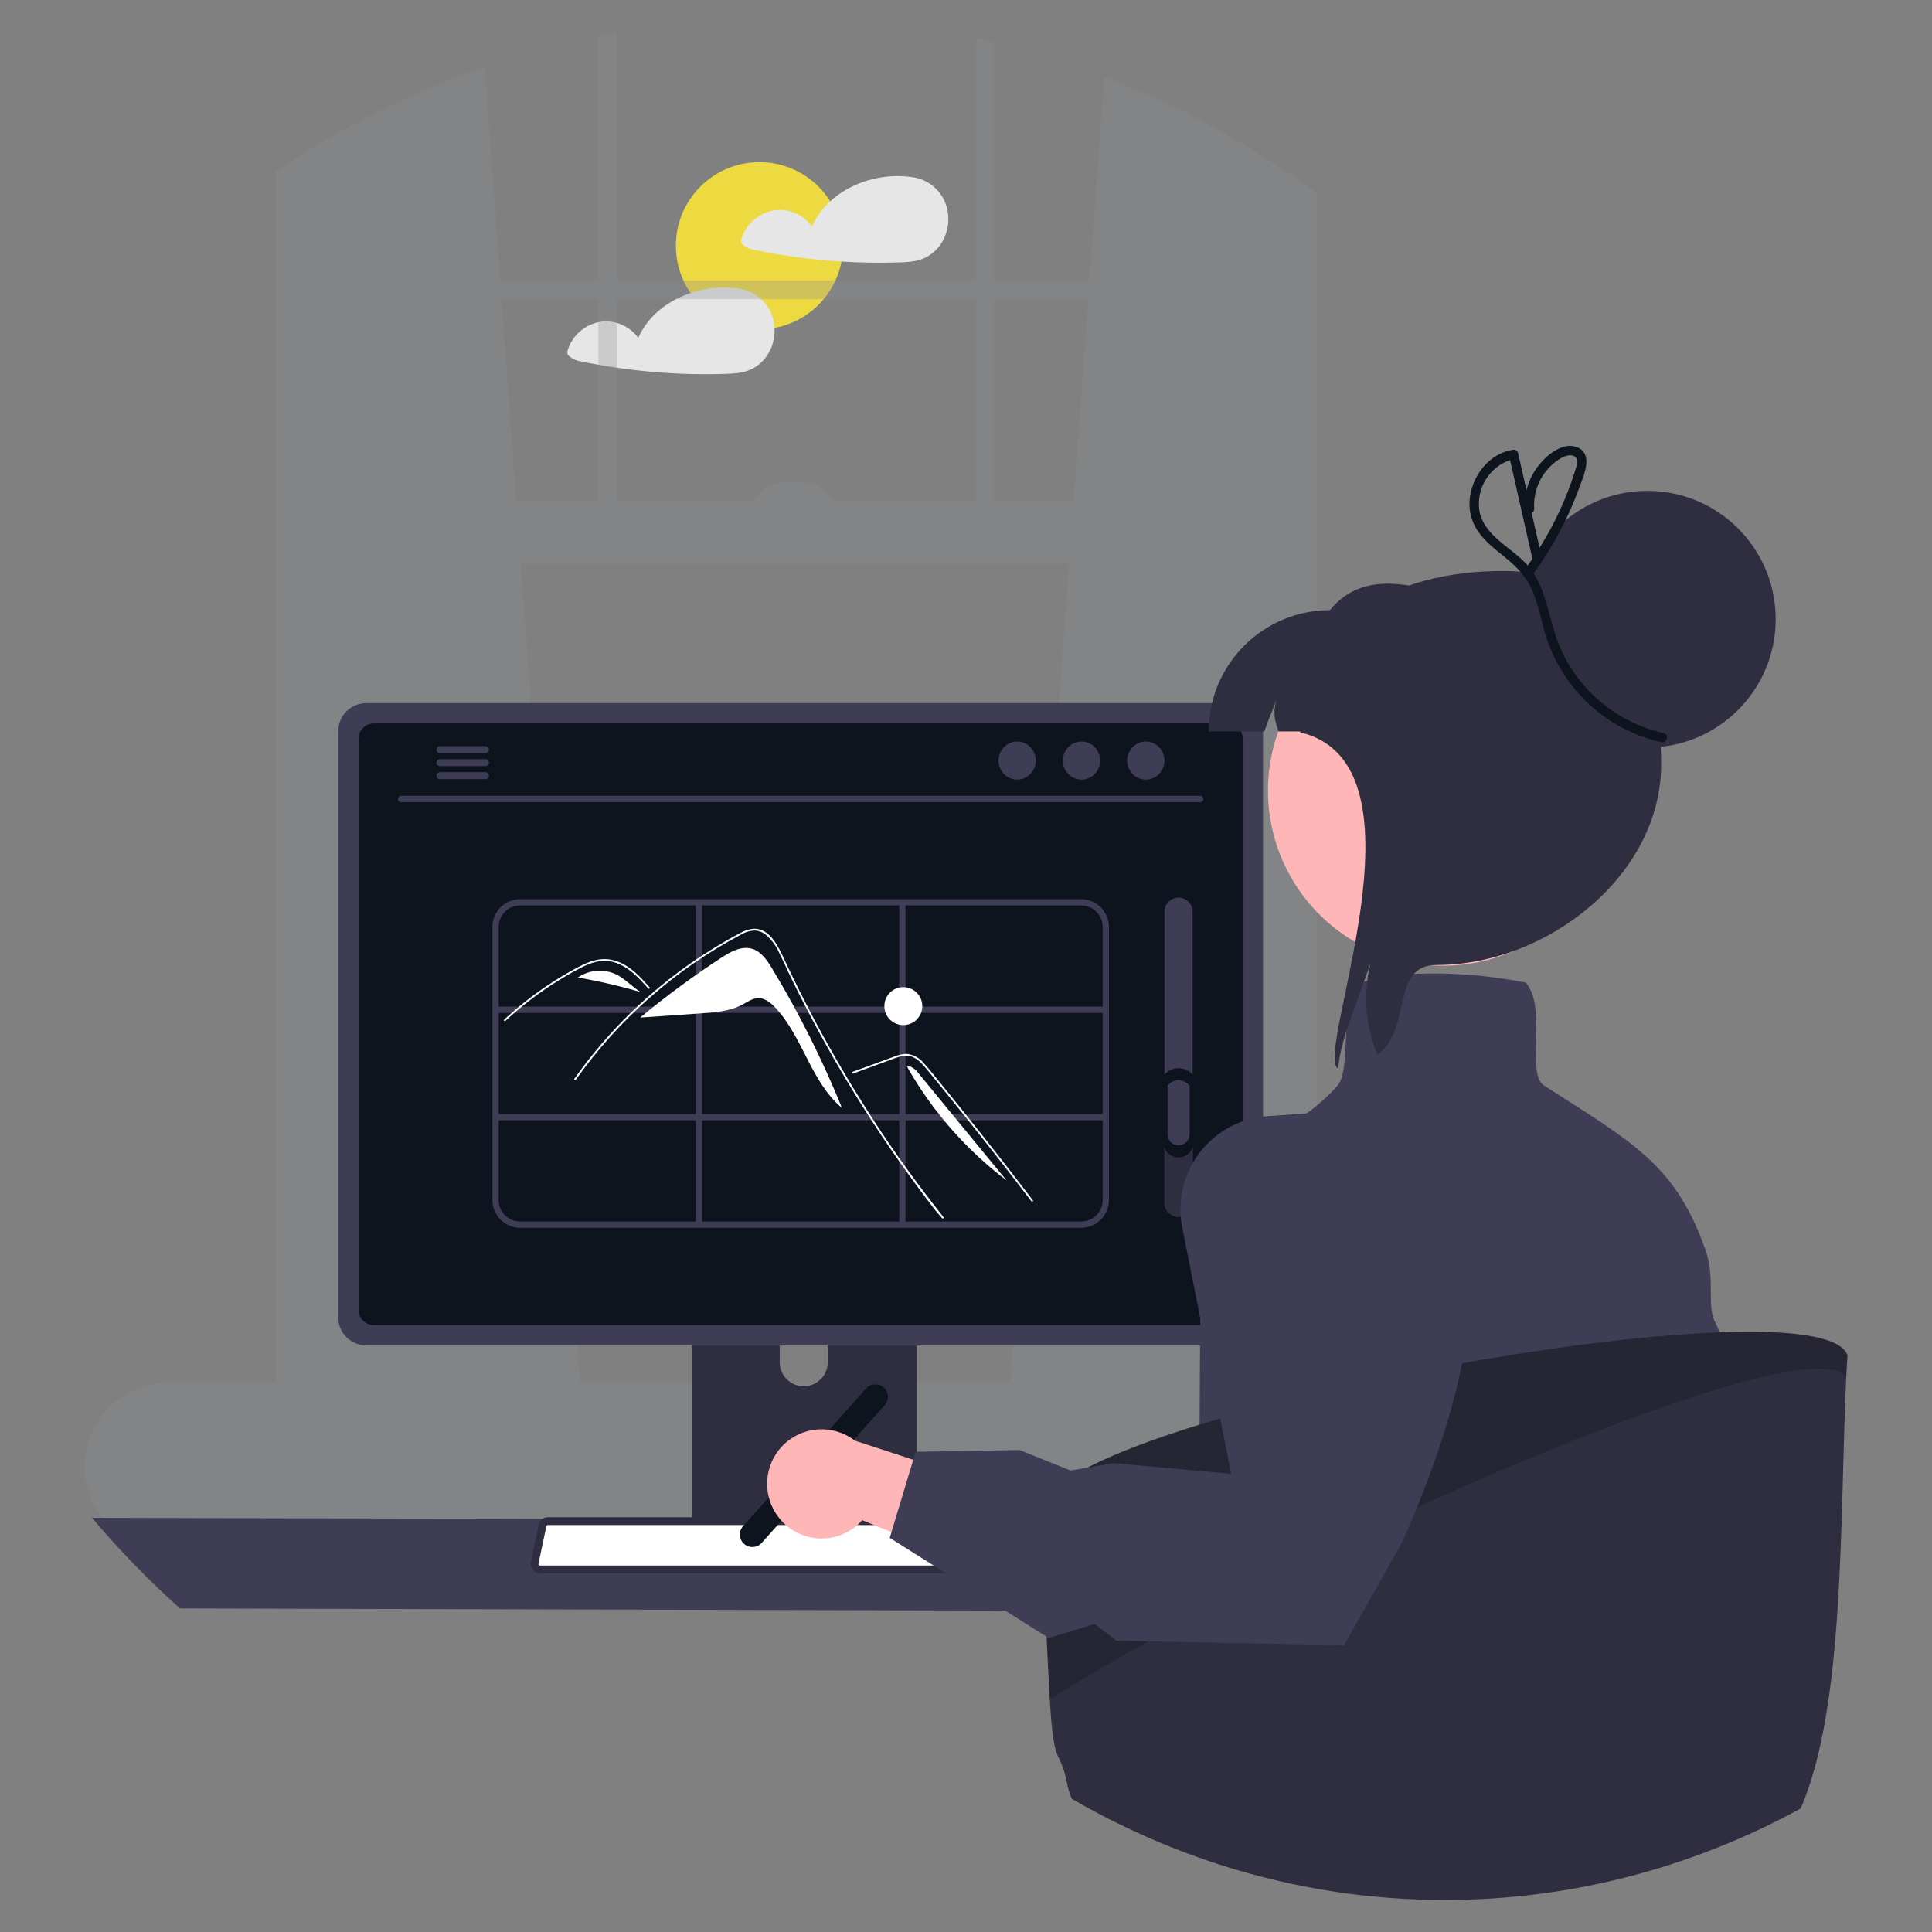 <?xml version="1.0" encoding="UTF-8" standalone="no" ?>
<!DOCTYPE svg PUBLIC "-//W3C//DTD SVG 1.1//EN" "http://www.w3.org/Graphics/SVG/1.1/DTD/svg11.dtd">
<svg xmlns="http://www.w3.org/2000/svg" xmlns:xlink="http://www.w3.org/1999/xlink" version="1.1" width="500" height="500" viewBox="0 0 500 500" xml:space="preserve">
<rect x="0" y="0" width="500" height="500" fill="#808080" stroke="none"/>
<desc>Created with Fabric.js 4.6.0</desc>
<defs>
</defs>
<g transform="matrix(0.81 0 0 0.81 196.54 63.59)" id="yAksoK-y1GPM1PAueOlzS"  >
<path style="stroke: none; stroke-width: 1; stroke-dasharray: none; stroke-linecap: butt; stroke-dashoffset: 0; stroke-linejoin: miter; stroke-miterlimit: 4; fill: rgb(237,218,64); fill-rule: nonzero; opacity: 1;" vector-effect="non-scaling-stroke"  transform=" translate(-26.7, -26.7)" d="M 0 26.701 C 0 11.954 11.954 0 26.701 0 C 41.447 0 53.401 11.954 53.401 26.701 C 53.401 41.447 41.447 53.401 26.701 53.401 C 11.954 53.401 0 41.447 0 26.701 z" stroke-linecap="round" />
</g>
<g transform="matrix(0.81 0 0 0.81 218.6 56.78)" id="npByqSLcVdfqsR7PKEWCF"  >
<path style="stroke: none; stroke-width: 1; stroke-dasharray: none; stroke-linecap: butt; stroke-dashoffset: 0; stroke-linejoin: miter; stroke-miterlimit: 4; fill: rgb(230,230,230); fill-rule: nonzero; opacity: 1;" vector-effect="non-scaling-stroke"  transform=" translate(-568.6, -234.36)" d="M 601.119 230.112 C 599.58 225.066 595.191 221.416 589.949 220.822 C 589.889 220.817 589.829 220.817 589.769 220.822 C 589.697 220.799 589.624 220.783 589.549 220.772 C 580.609 219.612 570.669 222.432 563.979 228.572 C 561.496 230.815 559.51 233.554 558.149 236.612 C 555.632 233.173 551.579 231.197 547.319 231.332 C 541.775 231.698 537.056 235.502 535.519 240.842 C 535.35 241.496 535.631 242.183 536.209 242.532 C 537.014 243.22 537.97 243.706 538.999 243.952 C 541.209 244.422 543.439 244.852 545.669 245.242 Q 552.209 246.382 558.819 247.092 Q 563.184 247.557 567.569 247.832 C 573.609 248.212 579.679 248.302 585.729 248.112 C 588.729 248.012 591.609 247.912 594.349 246.592 C 596.346 245.61 598.052 244.124 599.299 242.282 C 601.676 238.694 602.343 234.238 601.119 230.112 Z" stroke-linecap="round" />
</g>
<g transform="matrix(0.81 0 0 0.81 173.64 85.63)" id="N7BxjNtksYHtRLNeoB2SN"  >
<path style="stroke: none; stroke-width: 1; stroke-dasharray: none; stroke-linecap: butt; stroke-dashoffset: 0; stroke-linejoin: miter; stroke-miterlimit: 4; fill: rgb(230,230,230); fill-rule: nonzero; opacity: 1;" vector-effect="non-scaling-stroke"  transform=" translate(-513.1, -269.97)" d="M 546.189 269.012 C 546.139 267.893 545.951 266.785 545.629 265.712 C 544.083 260.666 539.693 257.018 534.449 256.422 C 534.393 256.417 534.336 256.417 534.279 256.422 C 534.204 256.4 534.127 256.384 534.049 256.372 C 529.101 255.766 524.081 256.282 519.359 257.882 C 512.099 260.312 505.729 265.212 502.659 272.212 C 500.139 268.771 496.083 266.795 491.819 266.932 C 486.275 267.298 481.556 271.102 480.019 276.442 C 479.86 277.095 480.138 277.777 480.709 278.132 C 481.515 278.818 482.471 279.304 483.499 279.552 C 485.719 280.022 487.939 280.452 490.179 280.842 Q 496.719 281.982 503.319 282.692 C 512.258 283.651 521.253 283.992 530.239 283.712 C 533.229 283.612 536.119 283.512 538.859 282.192 C 540.853 281.21 542.556 279.724 543.799 277.882 C 545.552 275.27 546.393 272.151 546.189 269.012 Z" stroke-linecap="round" />
</g>
<g transform="matrix(0.81 0 0 0.81 202.1 204.76)" id="4jhykqrftwGdlTfGBxjlP"  >
<path style="stroke: none; stroke-width: 1; stroke-dasharray: none; stroke-linecap: butt; stroke-dashoffset: 0; stroke-linejoin: miter; stroke-miterlimit: 4; fill: rgb(140,142,145); fill-opacity: 0.31; fill-rule: nonzero; opacity: 1;" vector-effect="non-scaling-stroke"  transform=" translate(-548.22, -417.05)" d="M 743.876 605.969 L 719.536 605.969 L 719.536 225.999 C 717.896 224.789 716.246 223.589 714.576 222.419 Q 714.081 222.074 713.586 221.729 C 694.335 208.264 673.511 197.202 651.576 188.789 L 646.856 253.889 L 646.856 253.893 L 616.486 253.893 L 616.486 177.879 C 614.506 177.389 612.526 176.929 610.526 176.499 L 610.526 253.893 L 495.846 253.893 L 495.846 174.489 C 493.856 174.859 491.866 175.239 489.886 175.649 L 489.886 253.893 L 458.517 253.893 L 458.516 253.889 L 453.566 185.619 C 432.22 193.018 411.819 202.906 392.786 215.079 C 392.126 215.499 391.466 215.919 390.806 216.359 C 389.476 217.219 388.146 218.099 386.836 218.989 L 386.836 605.969 L 352.566 605.969 C 343.663 605.963 335.338 610.379 330.35 617.753 C 325.361 625.127 324.359 634.497 327.676 642.759 C 328.166 643.989 328.752 645.179 329.426 646.319 C 330.298 647.805 331.309 649.205 332.446 650.499 C 337.529 656.291 344.861 659.611 352.566 659.609 L 743.876 659.609 C 758.689 659.609 770.696 647.601 770.696 632.789 C 770.696 617.977 758.689 605.969 743.876 605.969 Z M 640.316 344.271 L 621.386 605.969 L 483.986 605.969 L 465.056 344.271 Z M 646.426 259.852 L 641.756 324.408 L 616.486 324.408 L 616.486 259.852 Z M 610.526 259.852 L 610.526 324.408 L 564.894 324.408 C 563.031 320.752 559.275 318.45 555.171 318.449 L 549.212 318.449 C 545.109 318.45 541.353 320.752 539.49 324.408 L 495.846 324.408 L 495.846 259.852 Z M 489.886 324.408 L 463.616 324.408 L 458.946 259.852 L 489.886 259.852 Z" stroke-linecap="round" />
</g>
<g transform="matrix(0.81 0 0 0.81 200.31 404.94)" id="Um4fOqE10Xw9OvDaBQH3k"  >
<path style="stroke: none; stroke-width: 1; stroke-dasharray: none; stroke-linecap: butt; stroke-dashoffset: 0; stroke-linejoin: miter; stroke-miterlimit: 4; fill: rgb(63,61,86); fill-rule: nonzero; opacity: 1;" vector-effect="non-scaling-stroke"  transform=" translate(-546.02, -664.19)" d="M 328.114 649.216 C 336.801 659.509 346.198 669.183 356.234 678.166 L 735.814 679.166 C 745.851 670.183 755.247 660.509 763.934 650.216 Z" stroke-linecap="round" />
</g>
<g transform="matrix(0.81 0 0 0.81 208.18 354.54)" id="zFUy7ghRhkOIBZzSId-n0"  >
<path style="stroke: none; stroke-width: 1; stroke-dasharray: none; stroke-linecap: butt; stroke-dashoffset: 0; stroke-linejoin: miter; stroke-miterlimit: 4; fill: rgb(47,46,65); fill-rule: nonzero; opacity: 1;" vector-effect="non-scaling-stroke"  transform=" translate(-555.73, -601.96)" d="M 519.804 552.406 L 519.804 654.966 L 591.654 654.966 L 591.654 552.406 C 591.657 550.891 590.671 549.553 589.224 549.106 C 588.892 548.996 588.544 548.942 588.194 548.946 L 523.274 548.946 C 522.355 548.944 521.473 549.307 520.822 549.956 C 520.171 550.605 519.805 551.486 519.804 552.406 Z M 547.844 587.646 C 547.884 583.438 551.306 580.047 555.514 580.047 C 559.722 580.047 563.145 583.438 563.184 587.646 L 563.184 599.546 C 563.163 603.766 559.735 607.177 555.514 607.177 C 551.293 607.177 547.866 603.766 547.844 599.546 Z" stroke-linecap="round" />
</g>
<g transform="matrix(0.81 0 0 0.81 208.18 399.61)" id="xjq7qPYXPQAOEieuDwPQJ"  >
<path style="stroke: none; stroke-width: 1; stroke-dasharray: none; stroke-linecap: butt; stroke-dashoffset: 0; stroke-linejoin: miter; stroke-miterlimit: 4; fill: rgb(63,61,86); fill-rule: nonzero; opacity: 1;" vector-effect="non-scaling-stroke"  transform=" translate(-555.73, -657.6)" d="M 519.584 651.686 L 519.584 661.576 C 519.588 662.642 520.448 663.507 521.514 663.516 L 589.944 663.516 C 591.012 663.51 591.874 662.643 591.874 661.576 L 591.874 651.686 Z" stroke-linecap="round" />
</g>
<g transform="matrix(0.81 0 0 0.81 207.2 265.08)" id="GwWtk_zNLNcujF8i38YKp"  >
<path style="stroke: none; stroke-width: 1; stroke-dasharray: none; stroke-linecap: butt; stroke-dashoffset: 0; stroke-linejoin: miter; stroke-miterlimit: 4; fill: rgb(63,61,86); fill-rule: nonzero; opacity: 1;" vector-effect="non-scaling-stroke"  transform=" translate(-554.52, -491.52)" d="M 406.774 397.886 L 406.774 585.146 C 406.778 590.115 410.805 594.142 415.774 594.146 L 693.274 594.146 C 698.243 594.142 702.27 590.115 702.274 585.146 L 702.274 397.886 C 702.262 392.922 698.238 388.902 693.274 388.896 L 415.774 388.896 C 410.81 388.902 406.786 392.922 406.774 397.886 Z" stroke-linecap="round" />
</g>
<g transform="matrix(0.81 0 0 0.81 207.21 265.08)" id="JHWLFecgQRlmnna3lCm85"  >
<path style="stroke: none; stroke-width: 1; stroke-dasharray: none; stroke-linecap: butt; stroke-dashoffset: 0; stroke-linejoin: miter; stroke-miterlimit: 4; fill: rgb(14,20,30); fill-rule: nonzero; opacity: 1;" vector-effect="non-scaling-stroke"  transform=" translate(-554.53, -491.52)" d="M 413.284 400.216 L 413.284 582.836 C 413.289 585.49 415.44 587.641 418.094 587.646 L 690.964 587.646 C 693.619 587.641 695.77 585.49 695.774 582.836 L 695.774 400.216 C 695.774 397.558 693.622 395.401 690.964 395.396 L 418.094 395.396 C 415.436 395.401 413.284 397.558 413.284 400.216 Z" stroke-linecap="round" />
</g>
<g transform="matrix(0.81 0 0 0.81 205.49 399.92)" id="wMeEwVhEylgdmE5mclpXJ"  >
<path style="stroke: none; stroke-width: 1; stroke-dasharray: none; stroke-linecap: butt; stroke-dashoffset: 0; stroke-linejoin: miter; stroke-miterlimit: 4; fill: rgb(47,46,65); fill-rule: nonzero; opacity: 1;" vector-effect="non-scaling-stroke"  transform=" translate(-552.41, -657.99)" d="M 468.924 665.846 C 469.487 666.551 470.342 666.96 471.244 666.956 L 633.584 666.956 C 634.483 666.954 635.334 666.548 635.9 665.85 C 636.467 665.152 636.689 664.236 636.504 663.356 L 633.984 651.386 C 633.772 650.394 633.072 649.577 632.124 649.216 C 631.786 649.083 631.427 649.015 631.064 649.016 L 473.754 649.016 C 473.391 649.015 473.032 649.083 472.694 649.216 C 471.746 649.577 471.046 650.394 470.834 651.386 L 468.314 663.356 C 468.133 664.235 468.357 665.15 468.924 665.846 Z" stroke-linecap="round" />
</g>
<g transform="matrix(0.81 0 0 0.81 205.49 399.92)" id="i992EggmcmFRdOaxoUjjJ"  >
<path style="stroke: none; stroke-width: 1; stroke-dasharray: none; stroke-linecap: butt; stroke-dashoffset: 0; stroke-linejoin: miter; stroke-miterlimit: 4; fill: rgb(255,255,255); fill-rule: nonzero; opacity: 1;" vector-effect="non-scaling-stroke"  transform=" translate(-552.41, -657.99)" d="M 473.754 651.516 C 473.705 651.515 473.656 651.524 473.61 651.541 C 473.448 651.596 473.325 651.729 473.282 651.894 L 470.76 663.87 C 470.733 664.011 470.771 664.156 470.862 664.266 L 470.873 664.28 C 470.961 664.395 471.099 664.46 471.244 664.455 L 633.584 664.455 C 633.728 664.457 633.864 664.393 633.954 664.281 C 634.05 664.172 634.09 664.025 634.06 663.883 L 631.538 651.9 C 631.5 651.741 631.386 651.61 631.234 651.551 C 631.18 651.528 631.123 651.516 631.064 651.516 Z" stroke-linecap="round" />
</g>
<g transform="matrix(0.81 0 0 0.81 207.21 206.78)" id="sBY9hz0XBM6uEaaxBDs3T"  >
<path style="stroke: none; stroke-width: 1; stroke-dasharray: none; stroke-linecap: butt; stroke-dashoffset: 0; stroke-linejoin: miter; stroke-miterlimit: 4; fill: rgb(63,61,86); fill-rule: nonzero; opacity: 1;" vector-effect="non-scaling-stroke"  transform=" translate(-554.53, -419.54)" d="M 426.867 420.552 L 682.191 420.552 C 682.743 420.54 683.184 420.089 683.184 419.537 C 683.184 418.985 682.743 418.534 682.191 418.522 L 426.867 418.522 C 426.315 418.534 425.874 418.985 425.874 419.537 C 425.874 420.089 426.315 420.54 426.867 420.552 Z" stroke-linecap="round" />
</g>
<g transform="matrix(0.81 0 0 0.81 296.53 196.83)" id="Mc2Hc7j7SadVU4MPsZ1hJ"  >
<path style="stroke: none; stroke-width: 1; stroke-dasharray: none; stroke-linecap: butt; stroke-dashoffset: 0; stroke-linejoin: miter; stroke-miterlimit: 4; fill: rgb(63,61,86); fill-rule: nonzero; opacity: 1;" vector-effect="non-scaling-stroke"  transform=" translate(-5.95, -6.08)" d="M 0 6.083 C 0 2.723 2.664 0 5.95 0 C 9.237 0 11.901 2.723 11.901 6.083 C 11.901 9.443 9.237 12.166 5.95 12.166 C 2.664 12.166 0 9.443 0 6.083 z" stroke-linecap="round" />
</g>
<g transform="matrix(0.81 0 0 0.81 279.88 196.83)" id="pg6Yk5jgxigZhjKYq73bS"  >
<path style="stroke: none; stroke-width: 1; stroke-dasharray: none; stroke-linecap: butt; stroke-dashoffset: 0; stroke-linejoin: miter; stroke-miterlimit: 4; fill: rgb(63,61,86); fill-rule: nonzero; opacity: 1;" vector-effect="non-scaling-stroke"  transform=" translate(-5.95, -6.08)" d="M 0 6.083 C 0 2.723 2.664 0 5.95 0 C 9.237 0 11.901 2.723 11.901 6.083 C 11.901 9.443 9.237 12.166 5.95 12.166 C 2.664 12.166 0 9.443 0 6.083 z" stroke-linecap="round" />
</g>
<g transform="matrix(0.81 0 0 0.81 263.24 196.83)" id="96tgzDQ7aDUJ9W-_m0li0"  >
<path style="stroke: none; stroke-width: 1; stroke-dasharray: none; stroke-linecap: butt; stroke-dashoffset: 0; stroke-linejoin: miter; stroke-miterlimit: 4; fill: rgb(63,61,86); fill-rule: nonzero; opacity: 1;" vector-effect="non-scaling-stroke"  transform=" translate(-5.95, -6.08)" d="M 0 6.083 C 0 2.723 2.664 0 5.95 0 C 9.237 0 11.901 2.723 11.901 6.083 C 11.901 9.443 9.237 12.166 5.95 12.166 C 2.664 12.166 0 9.443 0 6.083 z" stroke-linecap="round" />
</g>
<g transform="matrix(0.81 0 0 0.81 119.74 194.01)" id="x-d3H7oqOHdmVuiA2dFOw"  >
<path style="stroke: none; stroke-width: 1; stroke-dasharray: none; stroke-linecap: butt; stroke-dashoffset: 0; stroke-linejoin: miter; stroke-miterlimit: 4; fill: rgb(63,61,86); fill-rule: nonzero; opacity: 1;" vector-effect="non-scaling-stroke"  transform=" translate(-446.54, -403.78)" d="M 438.156 403.786 C 438.154 404.076 438.268 404.355 438.473 404.561 C 438.677 404.768 438.955 404.884 439.246 404.886 L 453.846 404.886 C 454.446 404.872 454.925 404.381 454.925 403.781 C 454.925 403.18 454.446 402.69 453.846 402.676 L 439.246 402.676 C 438.639 402.683 438.152 403.179 438.156 403.786 Z" stroke-linecap="round" />
</g>
<g transform="matrix(0.81 0 0 0.81 119.74 197.37)" id="pQoPuR6s46Pj1eeFU-VKH"  >
<path style="stroke: none; stroke-width: 1; stroke-dasharray: none; stroke-linecap: butt; stroke-dashoffset: 0; stroke-linejoin: miter; stroke-miterlimit: 4; fill: rgb(63,61,86); fill-rule: nonzero; opacity: 1;" vector-effect="non-scaling-stroke"  transform=" translate(-446.54, -407.93)" d="M 438.156 407.936 C 438.154 408.226 438.268 408.505 438.473 408.711 C 438.677 408.918 438.955 409.034 439.246 409.036 L 453.846 409.036 C 454.446 409.022 454.926 408.532 454.926 407.931 C 454.926 407.33 454.446 406.839 453.846 406.826 L 439.246 406.826 C 438.639 406.833 438.152 407.329 438.156 407.936 Z" stroke-linecap="round" />
</g>
<g transform="matrix(0.81 0 0 0.81 119.74 200.74)" id="OyvyZjmmxqK2iHJDMR1RQ"  >
<path style="stroke: none; stroke-width: 1; stroke-dasharray: none; stroke-linecap: butt; stroke-dashoffset: 0; stroke-linejoin: miter; stroke-miterlimit: 4; fill: rgb(63,61,86); fill-rule: nonzero; opacity: 1;" vector-effect="non-scaling-stroke"  transform=" translate(-446.54, -412.08)" d="M 438.156 412.076 C 438.152 412.682 438.639 413.178 439.246 413.186 L 453.846 413.186 C 454.446 413.172 454.925 412.681 454.925 412.081 C 454.925 411.48 454.446 410.99 453.846 410.976 L 439.246 410.976 C 438.955 410.977 438.677 411.093 438.473 411.3 C 438.268 411.506 438.154 411.785 438.156 412.076 Z" stroke-linecap="round" />
</g>
<g transform="matrix(0.81 0 0 0.81 207.21 275.23)" id="YxeALTBeCmnsmiIB99EA4"  >
<path style="stroke: none; stroke-width: 1; stroke-dasharray: none; stroke-linecap: butt; stroke-dashoffset: 0; stroke-linejoin: miter; stroke-miterlimit: 4; fill: rgb(63,61,86); fill-rule: nonzero; opacity: 1;" vector-effect="non-scaling-stroke"  transform=" translate(-554.53, -504.05)" d="M 644.148 451.546 L 464.91 451.546 C 460.008 451.552 456.035 455.525 456.029 460.428 L 456.029 547.664 C 456.034 552.567 460.007 556.541 464.91 556.546 L 644.148 556.546 C 649.05 556.541 653.023 552.567 653.029 547.664 L 653.029 460.428 C 653.023 455.525 649.05 451.552 644.148 451.546 Z M 651.029 460.428 L 651.029 485.879 L 588.029 485.879 L 588.029 453.546 L 644.148 453.546 C 647.946 453.551 651.025 456.629 651.029 460.428 Z M 523.029 520.213 L 523.029 487.879 L 586.029 487.879 L 586.029 520.213 Z M 586.029 522.213 L 586.029 554.546 L 523.029 554.546 L 523.029 522.213 Z M 521.029 520.213 L 458.029 520.213 L 458.029 487.879 L 521.029 487.879 Z M 523.029 485.879 L 523.029 453.546 L 586.029 453.546 L 586.029 485.879 Z M 588.029 487.879 L 651.029 487.879 L 651.029 520.213 L 588.029 520.213 Z M 464.91 453.546 L 521.029 453.546 L 521.029 485.879 L 458.029 485.879 L 458.029 460.428 C 458.033 456.629 461.112 453.551 464.91 453.546 Z M 458.029 547.664 L 458.029 522.213 L 521.029 522.213 L 521.029 554.546 L 464.91 554.546 C 461.111 554.542 458.033 551.463 458.029 547.664 Z M 644.148 554.546 L 588.029 554.546 L 588.029 522.213 L 651.029 522.213 L 651.029 547.664 C 651.025 551.463 647.946 554.542 644.148 554.546 Z" stroke-linecap="round" />
</g>
<g transform="matrix(0.81 0 0 0.81 191.84 266.03)" id="9ssOgds5tBemCq7xNHnnI"  >
<path style="stroke: none; stroke-width: 1; stroke-dasharray: none; stroke-linecap: butt; stroke-dashoffset: 0; stroke-linejoin: miter; stroke-miterlimit: 4; fill: rgb(255,255,255); fill-rule: nonzero; opacity: 1;" vector-effect="non-scaling-stroke"  transform=" translate(-535.57, -492.69)" d="M 545.419 473.695 C 543.829 471.064 541.944 468.255 538.992 467.396 C 535.574 466.401 532.063 468.377 529.084 470.328 C 520.177 476.159 511.599 482.48 503.389 489.259 L 503.398 489.361 L 522.572 488.039 C 527.19 487.721 531.966 487.358 536.047 485.174 C 537.595 484.345 539.105 483.238 540.86 483.16 C 543.04 483.065 544.941 484.587 546.434 486.178 C 555.271 495.587 557.828 509.977 567.742 518.244 C 561.49 502.828 554.026 487.931 545.419 473.695 Z" stroke-linecap="round" />
</g>
<g transform="matrix(0.81 0 0 0.81 196.4 277.86)" id="vM2Fe_CIYqjLvd7x9mDzX"  >
<path style="stroke: none; stroke-width: 1; stroke-dasharray: none; stroke-linecap: butt; stroke-dashoffset: 0; stroke-linejoin: miter; stroke-miterlimit: 4; fill: rgb(255,255,255); fill-rule: nonzero; opacity: 1;" vector-effect="non-scaling-stroke"  transform=" translate(-541.19, -507.3)" d="M 599.736 553.506 C 598.759 552.272 598.36 551.983 597.396 550.737 Q 585.623 535.511 575.265 519.257 Q 568.23 508.217 561.892 496.753 Q 558.875 491.304 556.023 485.768 Q 553.81 481.476 551.695 477.133 C 551.292 476.306 550.901 475.475 550.511 474.642 C 549.593 472.684 548.691 470.716 547.724 468.784 C 546.724 466.465 545.192 464.414 543.254 462.795 C 542.332 462.095 541.23 461.67 540.077 461.573 C 538.452 461.582 536.861 462.038 535.478 462.89 C 525.007 468.395 515.233 475.135 506.366 482.966 C 497.485 490.765 489.547 499.576 482.714 509.22 C 482.505 509.519 482.011 509.233 482.222 508.933 Q 483.468 507.17 484.764 505.446 C 495.505 491.161 508.674 478.877 523.671 469.155 Q 527.456 466.702 531.382 464.48 C 532.702 463.733 534.027 462.995 535.375 462.303 C 536.667 461.546 538.116 461.097 539.609 460.991 C 544.746 460.911 547.406 466.729 549.233 470.644 Q 550.095 472.492 550.977 474.328 Q 554.311 481.301 557.901 488.147 Q 560.117 492.373 562.43 496.55 Q 569.628 509.557 577.731 522.038 C 584.887 533.06 591.987 542.796 600.139 553.103 C 600.364 553.388 599.962 553.795 599.736 553.506 Z" stroke-linecap="round" />
</g>
<g transform="matrix(0.81 0 0 0.81 149.29 256.23)" id="hutMoQkF0oitzlkKeV1a2"  >
<path style="stroke: none; stroke-width: 1; stroke-dasharray: none; stroke-linecap: butt; stroke-dashoffset: 0; stroke-linejoin: miter; stroke-miterlimit: 4; fill: rgb(255,255,255); fill-rule: nonzero; opacity: 1;" vector-effect="non-scaling-stroke"  transform=" translate(-483.03, -480.58)" d="M 505.858 480.093 C 505.56 479.76 505.263 479.427 504.963 479.095 C 502.594 476.475 500.052 473.885 496.799 472.383 C 495.248 471.645 493.554 471.252 491.837 471.233 C 490.064 471.282 488.316 471.663 486.684 472.357 C 485.908 472.667 485.15 473.018 484.403 473.393 C 483.549 473.823 482.711 474.281 481.876 474.743 Q 479.526 476.043 477.237 477.458 Q 472.682 480.273 468.413 483.517 Q 466.2 485.2 464.078 486.993 Q 462.105 488.658 460.211 490.413 C 459.941 490.662 459.538 490.259 459.808 490.01 C 460.141 489.7 460.477 489.392 460.814 489.088 Q 462.24 487.799 463.711 486.559 Q 466.395 484.295 469.217 482.205 Q 473.606 478.954 478.298 476.144 Q 480.642 474.741 483.051 473.456 C 483.536 473.197 484.026 472.944 484.522 472.705 C 485.648 472.137 486.818 471.661 488.021 471.281 C 489.724 470.73 491.526 470.553 493.304 470.762 C 495.021 471.011 496.675 471.584 498.179 472.448 C 501.373 474.233 503.85 476.994 506.261 479.688 C 506.505 479.962 506.103 480.367 505.858 480.093 Z" stroke-linecap="round" />
</g>
<g transform="matrix(0.81 0 0 0.81 243.93 291.84)" id="yY34E8x4JcShsQkpe-3gE"  >
<path style="stroke: none; stroke-width: 1; stroke-dasharray: none; stroke-linecap: butt; stroke-dashoffset: 0; stroke-linejoin: miter; stroke-miterlimit: 4; fill: rgb(255,255,255); fill-rule: nonzero; opacity: 1;" vector-effect="non-scaling-stroke"  transform=" translate(-599.86, -524.55)" d="M 571.304 507.242 L 578.957 504.443 L 582.758 503.053 C 583.985 502.559 585.237 502.127 586.509 501.761 C 587.621 501.443 588.802 501.458 589.905 501.804 C 590.889 502.168 591.79 502.727 592.554 503.446 C 593.334 504.165 594.06 504.94 594.726 505.766 C 595.553 506.76 596.369 507.765 597.187 508.766 Q 602.256 514.965 607.259 521.218 Q 612.262 527.471 617.197 533.777 Q 622.145 540.099 627.025 546.473 Q 627.623 547.254 628.219 548.036 C 628.439 548.324 628.935 548.04 628.712 547.748 Q 623.796 541.309 618.812 534.924 Q 613.815 528.523 608.75 522.176 Q 603.684 515.83 598.551 509.538 Q 597.272 507.971 595.988 506.407 C 595.267 505.527 594.553 504.638 593.762 503.82 C 592.401 502.18 590.443 501.148 588.321 500.953 C 587.048 500.998 585.794 501.273 584.62 501.767 C 583.341 502.23 582.064 502.701 580.786 503.168 L 573.079 505.987 L 571.152 506.692 C 570.81 506.817 570.958 507.369 571.304 507.242 Z" stroke-linecap="round" />
</g>
<g transform="matrix(0.81 0 0 0.81 157.72 254.01)" id="7Fnk5qrUlhpWte0SELW94"  >
<path style="stroke: none; stroke-width: 1; stroke-dasharray: none; stroke-linecap: butt; stroke-dashoffset: 0; stroke-linejoin: miter; stroke-miterlimit: 4; fill: rgb(255,255,255); fill-rule: nonzero; opacity: 1;" vector-effect="non-scaling-stroke"  transform=" translate(-493.44, -477.85)" d="M 495.792 475.68 C 491.787 473.707 487.03 474.047 483.347 476.57 C 490.164 477.746 496.907 479.32 503.541 481.283 C 500.786 479.669 498.631 477.139 495.792 475.68 Z" stroke-linecap="round" />
</g>
<g transform="matrix(0.81 0 0 0.81 149.23 253.22)" id="9pWVmzOWFIfRT3Kt6g2Ho"  >
<path style="stroke: none; stroke-width: 1; stroke-dasharray: none; stroke-linecap: butt; stroke-dashoffset: 0; stroke-linejoin: miter; stroke-miterlimit: 4; fill: rgb(255,255,255); fill-rule: nonzero; opacity: 1;" vector-effect="non-scaling-stroke"  transform=" translate(-482.95, -476.87)" d="M 483.309 476.563 L 482.56 477.172 C 482.813 476.959 483.076 476.759 483.347 476.57 Z" stroke-linecap="round" />
</g>
<g transform="matrix(0.81 0 0 0.81 247.61 290.75)" id="4eF04T0hnAUBo4ZLCQoOV"  >
<path style="stroke: none; stroke-width: 1; stroke-dasharray: none; stroke-linecap: butt; stroke-dashoffset: 0; stroke-linejoin: miter; stroke-miterlimit: 4; fill: rgb(255,255,255); fill-rule: nonzero; opacity: 1;" vector-effect="non-scaling-stroke"  transform=" translate(-604.41, -523.21)" d="M 592.265 507.27 C 591.596 506.283 590.662 505.503 589.571 505.02 L 588.518 505.062 C 596.528 519.214 607.344 531.58 620.305 541.401 Z" stroke-linecap="round" />
</g>
<g transform="matrix(0.81 0 0 0.81 233.78 260.38)" id="mQE1smuGo34Kspv96Xbm7"  >
<path style="stroke: none; stroke-width: 1; stroke-dasharray: none; stroke-linecap: butt; stroke-dashoffset: 0; stroke-linejoin: miter; stroke-miterlimit: 4; fill: rgb(255,255,255); fill-rule: nonzero; opacity: 1;" vector-effect="non-scaling-stroke"  transform=" translate(-6.06, -6.06)" d="M 0 6.059 C 0 2.713 2.713 0 6.059 0 C 9.405 0 12.118 2.713 12.118 6.059 C 12.118 9.405 9.405 12.118 6.059 12.118 C 2.713 12.118 0 9.405 0 6.059 z" stroke-linecap="round" />
</g>
<g transform="matrix(0.81 0 0 0.81 305.01 273.61)" id="f3lWDo5oM7twyBLcdOPGT"  >
<path style="stroke: none; stroke-width: 1; stroke-dasharray: none; stroke-linecap: butt; stroke-dashoffset: 0; stroke-linejoin: miter; stroke-miterlimit: 4; fill: rgb(63,61,86); fill-rule: nonzero; opacity: 1;" vector-effect="non-scaling-stroke"  transform=" translate(-675.27, -502.05)" d="M 675.268 553.046 C 677.752 553.043 679.764 551.03 679.768 548.546 L 679.768 455.546 C 679.768 453.061 677.753 451.046 675.268 451.046 C 672.783 451.046 670.768 453.061 670.768 455.546 L 670.768 548.546 C 670.772 551.03 672.784 553.043 675.268 553.046 Z" stroke-linecap="round" />
</g>
<g transform="matrix(0.81 0 0 0.81 305.01 304.19)" id="Lit9Ncyf-aiqU0Gu-hmVK"  >
<path style="stroke: none; stroke-width: 1; stroke-dasharray: none; stroke-linecap: butt; stroke-dashoffset: 0; stroke-linejoin: miter; stroke-miterlimit: 4; fill: rgb(47,46,65); fill-rule: nonzero; opacity: 1;" vector-effect="non-scaling-stroke"  transform=" translate(-675.27, -539.8)" d="M 675.268 553.046 C 677.752 553.043 679.764 551.03 679.768 548.546 L 679.768 528.826 C 678.717 527.393 677.046 526.546 675.268 526.546 C 673.491 526.546 671.82 527.393 670.768 528.826 L 670.768 548.546 C 670.772 551.03 672.784 553.043 675.268 553.046 Z" stroke-linecap="round" />
</g>
<g transform="matrix(0.81 0 0 0.81 305.01 287.99)" id="IuH4fnDQUIX7S7Un_VZxU"  >
<path style="stroke: none; stroke-width: 1; stroke-dasharray: none; stroke-linecap: butt; stroke-dashoffset: 0; stroke-linejoin: miter; stroke-miterlimit: 4; fill: rgb(14,20,30); fill-rule: nonzero; opacity: 1;" vector-effect="non-scaling-stroke"  transform=" translate(-675.27, -519.8)" d="M 675.268 534.046 C 677.939 534.042 680.104 531.878 680.108 529.207 L 680.108 507.998 C 678.977 506.457 677.18 505.546 675.268 505.546 C 673.357 505.546 671.559 506.457 670.429 507.998 L 670.429 529.207 C 670.433 531.878 672.597 534.042 675.268 534.046 Z" stroke-linecap="round" />
</g>
<g transform="matrix(0.81 0 0 0.81 305.01 287.99)" id="v-nA22zy6b-N_G-cK_M6X"  >
<path style="stroke: none; stroke-width: 1; stroke-dasharray: none; stroke-linecap: butt; stroke-dashoffset: 0; stroke-linejoin: miter; stroke-miterlimit: 4; fill: rgb(63,61,86); fill-rule: nonzero; opacity: 1;" vector-effect="non-scaling-stroke"  transform=" translate(-675.27, -519.8)" d="M 675.268 530.19 C 677.217 530.187 678.795 528.608 678.798 526.66 L 678.798 511.191 C 677.973 510.067 676.663 509.403 675.268 509.403 C 673.874 509.403 672.563 510.067 671.738 511.191 L 671.738 526.66 C 671.741 528.608 673.32 530.187 675.268 530.19 Z" stroke-linecap="round" />
</g>
<g transform="matrix(0.81 0 0 0.81 210.64 379.32)" id="aC93y4fkxbkeEIOK1RGBR"  >
<path style="stroke: none; stroke-width: 1; stroke-dasharray: none; stroke-linecap: butt; stroke-dashoffset: 0; stroke-linejoin: miter; stroke-miterlimit: 4; fill: rgb(14,20,30); fill-rule: nonzero; opacity: 1;" vector-effect="non-scaling-stroke"  transform=" translate(-558.77, -632.55)" d="M 536.445 657.525 C 534.8 656.051 534.658 653.525 536.128 651.877 L 575.444 607.885 C 576.916 606.238 579.444 606.096 581.092 607.568 C 582.739 609.04 582.881 611.569 581.409 613.216 L 542.093 657.208 C 540.62 658.853 538.093 658.994 536.445 657.525 Z" stroke-linecap="round" />
</g>
<g transform="matrix(0.81 0 0 0.81 419.76 390.32)" id="uVecZAn09ScaCs7229Bp3"  >
<path style="stroke: none; stroke-width: 1; stroke-dasharray: none; stroke-linecap: butt; stroke-dashoffset: 0; stroke-linejoin: miter; stroke-miterlimit: 4; fill: rgb(230,230,230); fill-rule: nonzero; opacity: 1;" vector-effect="non-scaling-stroke"  transform=" translate(-816.94, -646.14)" d="M 862.596 729.955 C 862.596 737.245 860.876 742.825 861.086 747.285 C 849.291 752.434 837.164 756.783 824.786 760.305 C 823.386 760.705 821.986 761.085 820.576 761.465 C 812.946 738.105 805.306 716.715 802.296 714.445 C 795.406 709.275 791.956 730.665 791.956 725.495 C 791.956 720.325 795.406 720.325 786.796 713.435 C 778.176 706.545 783.346 675.535 783.346 675.535 L 771.286 644.525 L 784.776 595.065 L 802.296 530.815 L 819.526 530.815 C 819.526 530.815 820.036 531.185 820.886 531.875 C 825.196 535.395 838.196 547.155 836.756 560.105 C 836.326 563.965 837.286 575.185 838.956 590.125 C 844.036 635.235 855.706 684.275 855.706 697.215 C 855.706 714.445 862.596 719.615 862.596 729.955 Z" stroke-linecap="round" />
</g>
<g transform="matrix(0.81 0 0 0.81 369.02 363.28)" id="YxG5boaIZri7wsiyX6YYN"  >
<path style="stroke: none; stroke-width: 1; stroke-dasharray: none; stroke-linecap: butt; stroke-dashoffset: 0; stroke-linejoin: miter; stroke-miterlimit: 4; fill: rgb(63,61,86); fill-rule: nonzero; opacity: 1;" vector-effect="non-scaling-stroke"  transform=" translate(-754.3, -612.75)" d="M 848.148 589.956 C 848.128 589.906 848.118 589.866 848.098 589.826 C 847.712 588.786 847.261 587.771 846.748 586.786 C 843.838 581.316 846.918 572.916 843.638 563.636 C 838.338 548.596 831.878 539.726 822.408 531.776 C 822.128 531.536 821.848 531.306 821.558 531.066 L 821.548 531.056 C 815.228 525.866 807.608 521.016 798.148 514.976 C 796.178 513.716 794.118 512.406 791.978 511.026 C 789.218 509.256 789.368 503.356 789.528 497.116 C 789.708 490.186 789.898 483.006 786.498 478.526 L 786.278 478.236 L 785.928 478.146 C 774.271 475.841 762.381 474.924 750.508 475.416 L 750.498 475.416 C 745.457 475.604 740.451 476.338 735.568 477.606 C 735.208 477.706 734.848 477.806 734.498 477.926 C 734.228 477.996 733.958 478.086 733.688 478.176 L 733.468 478.256 L 733.298 478.416 C 730.008 481.706 729.248 487.606 728.888 493.756 L 728.888 493.766 Q 728.783 495.446 728.708 497.126 C 728.428 503.106 728.168 508.756 725.968 511.206 C 721.061 516.766 715.13 521.329 708.498 524.646 C 698.168 529.746 689.998 529.586 689.878 529.586 L 688.928 529.556 L 688.838 530.496 C 681.978 543.566 682.238 577.286 682.028 613.396 Q 682.013 616.411 681.988 619.456 C 681.868 636.276 681.548 653.386 680.288 668.976 C 679.738 675.676 679.028 682.086 678.078 688.076 C 673.458 717.246 652.528 693.026 642.518 712.436 C 642.847 714.345 643.401 716.208 644.168 717.986 C 645.318 718.666 646.498 719.326 647.668 719.986 Q 655.453 724.321 663.528 728.076 C 663.828 728.216 664.128 728.356 664.428 728.486 C 674.302 733.055 684.48 736.938 694.888 740.106 C 696.918 740.726 698.948 741.316 700.998 741.876 C 719.132 746.882 737.804 749.679 756.608 750.206 C 756.685 750.198 756.761 750.194 756.838 750.196 C 779.077 749.581 801.171 746.397 822.678 740.706 Q 823.128 740.586 823.578 740.466 C 824.988 740.086 826.388 739.706 827.788 739.306 C 840.166 735.784 852.294 731.434 864.088 726.286 C 864.1 726.725 864.144 727.163 864.218 727.596 C 864.228 727.738 864.248 727.878 864.278 728.016 C 864.298 727.856 864.318 727.696 864.328 727.536 C 864.388 727.066 864.438 726.586 864.488 726.106 C 870.608 666.426 857.898 615.756 848.148 589.956 Z" stroke-linecap="round" />
</g>
<g transform="matrix(0.81 0 0 0.81 373.5 204.58)" id="awK88Y31V3hwsVSqlrc0i"  >
<path style="stroke: none; stroke-width: 1; stroke-dasharray: none; stroke-linecap: butt; stroke-dashoffset: 0; stroke-linejoin: miter; stroke-miterlimit: 4; fill: rgb(255,182,182); fill-rule: nonzero; opacity: 1;" vector-effect="non-scaling-stroke"  transform=" translate(-759.84, -416.83)" d="M 710.714 443.689 C 723.286 466.678 750.122 477.872 775.303 470.63 C 800.485 463.389 817.276 439.65 815.715 413.495 C 814.155 387.339 794.662 365.764 768.798 361.568 C 742.935 357.371 717.62 371.675 707.869 395.996 C 707.613 396.636 707.383 397.277 707.152 397.943 C 701.739 412.999 703.036 429.653 710.714 443.689 Z" stroke-linecap="round" />
</g>
<g transform="matrix(0.81 0 0 0.81 348.82 170.17)" id="U4lwrUPjentiZ4S2WV7MR"  >
<path style="stroke: none; stroke-width: 1; stroke-dasharray: none; stroke-linecap: butt; stroke-dashoffset: 0; stroke-linejoin: miter; stroke-miterlimit: 4; fill: rgb(47,46,65); fill-rule: nonzero; opacity: 1;" vector-effect="non-scaling-stroke"  transform=" translate(-729.36, -374.34)" d="M 702.667 397.943 C 705.076 391.203 704.025 394.714 706.46 388 C 704.871 393.946 707.383 397.277 707.152 397.943 L 773.81 397.943 L 773.81 359.194 C 754.281 351.455 735.189 344.868 723.656 359.194 C 702.256 359.195 684.908 376.543 684.907 397.943 Z" stroke-linecap="round" />
</g>
<g transform="matrix(0.81 0 0 0.81 383.2 212.15)" id="diCHuxIpC_jrcsql6LQ1D"  >
<path style="stroke: none; stroke-width: 1; stroke-dasharray: none; stroke-linecap: butt; stroke-dashoffset: 0; stroke-linejoin: miter; stroke-miterlimit: 4; fill: rgb(47,46,65); fill-rule: nonzero; opacity: 1;" vector-effect="non-scaling-stroke"  transform=" translate(-771.81, -426.17)" d="M 726.296 505.657 C 726.347 504.94 726.424 504.196 726.527 503.479 C 727.244 498.199 729.038 493.125 730.858 488.102 C 732.78 482.695 734.727 477.261 736.675 471.854 C 734.167 481.67 734.932 492.036 738.854 501.377 C 750.104 492.613 743.005 472.572 757.716 472.572 C 793.082 472.572 829.473 443.894 829.473 408.502 C 829.473 373.136 814.302 346.688 778.935 346.688 C 743.543 346.688 714.84 362.884 714.148 398.251 C 757.716 408.502 718.069 502.069 726.296 505.657 Z" stroke-linecap="round" />
</g>
<g transform="matrix(0.81 0 0 0.81 426.33 160.24)" id="yrbdYVkuc5_q8TT8CZoJh"  >
<path style="stroke: none; stroke-width: 1; stroke-dasharray: none; stroke-linecap: butt; stroke-dashoffset: 0; stroke-linejoin: miter; stroke-miterlimit: 4; fill: rgb(47,46,65); fill-rule: nonzero; opacity: 1;" vector-effect="non-scaling-stroke"  transform=" translate(-41, -41)" d="M 0 41.004 C 0 18.358 18.358 0 41.004 0 C 63.651 0 82.009 18.358 82.009 41.004 C 82.009 63.651 63.651 82.009 41.004 82.009 C 18.358 82.009 0 63.651 0 41.004 z" stroke-linecap="round" />
</g>
<g transform="matrix(0.81 0 0 0.81 373.94 418.19)" id="-u4zo-jzRG_MLeNEUvt5i"  >
<path style="stroke: none; stroke-width: 1; stroke-dasharray: none; stroke-linecap: butt; stroke-dashoffset: 0; stroke-linejoin: miter; stroke-miterlimit: 4; fill: rgb(47,46,65); fill-rule: nonzero; opacity: 1;" vector-effect="non-scaling-stroke"  transform=" translate(-760.37, -680.54)" d="M 888.978 597.236 Q 888.768 600.401 888.608 603.976 C 886.488 648.866 888.318 709.296 874.028 742.086 Q 869.228 744.711 864.328 747.106 Q 864.133 747.196 863.968 747.286 C 863.088 747.716 862.208 748.136 861.328 748.536 C 861.296 748.564 861.259 748.584 861.218 748.596 C 851.555 753.162 841.596 757.074 831.408 760.306 C 830.158 760.706 828.898 761.086 827.638 761.466 Q 827.233 761.586 826.828 761.706 C 807.635 767.382 787.793 770.572 767.788 771.196 C 766.748 771.226 765.728 771.246 764.738 771.266 C 764.388 771.276 764.048 771.286 763.708 771.286 C 762.588 771.296 761.478 771.306 760.358 771.306 Q 756.968 771.306 753.608 771.206 C 734.804 770.679 716.132 767.882 697.998 762.876 C 695.948 762.316 693.918 761.726 691.888 761.106 C 681.48 757.938 671.302 754.055 661.428 749.486 C 661.128 749.356 660.828 749.216 660.528 749.076 Q 652.458 745.326 644.668 740.986 C 643.498 740.326 642.318 739.666 641.168 738.986 C 640.401 737.208 639.847 735.345 639.518 733.436 C 637.248 722.526 635.428 729.886 634.128 707.186 C 632.938 686.376 632.178 665.506 631.898 653.576 C 631.808 650.396 631.778 647.846 631.768 646.106 C 632.828 638.526 649.868 629.926 674.718 621.756 C 677.068 620.986 679.498 620.216 681.988 619.456 C 688.708 617.386 695.888 615.356 703.388 613.396 C 722.488 608.396 743.698 603.806 764.748 600.016 C 775.138 598.156 785.488 596.486 795.538 595.066 C 813.168 592.566 829.848 590.836 844.118 590.126 C 845.488 590.056 846.828 589.996 848.148 589.956 C 849.568 589.896 850.958 589.856 852.318 589.826 C 872.878 589.376 886.918 591.516 888.978 597.236 Z" stroke-linecap="round" />
</g>
<g transform="matrix(0.81 0 0 0.81 373.94 392.22)" id="dNcaVvyI5j3caqbgsGuvI"  >
<path style="stroke: none; stroke-width: 1; stroke-dasharray: none; stroke-linecap: butt; stroke-dashoffset: 0; stroke-linejoin: miter; stroke-miterlimit: 4; fill: rgb(0,0,0); fill-rule: nonzero; opacity: 0.2;" vector-effect="non-scaling-stroke"  transform=" translate(-760.37, -648.48)" d="M 888.978 597.236 Q 888.768 600.401 888.608 603.976 C 873.028 587.196 705.188 662.156 634.128 707.186 C 632.938 686.376 632.178 665.506 631.898 653.576 C 631.808 650.396 631.778 647.846 631.768 646.106 C 632.828 638.526 649.868 629.926 674.718 621.756 C 677.068 620.986 679.498 620.216 681.988 619.456 C 688.708 617.386 695.888 615.356 703.388 613.396 C 722.488 608.396 743.698 603.806 764.748 600.016 C 775.138 598.156 785.488 596.486 795.538 595.066 C 813.168 592.566 829.848 590.836 844.118 590.126 C 845.488 590.056 846.828 589.996 848.148 589.956 C 849.568 589.896 850.958 589.856 852.318 589.826 C 872.878 589.376 886.918 591.516 888.978 597.236 Z" stroke-linecap="round" />
</g>
<g transform="matrix(0.81 0 0 0.81 233.9 391.13)" id="KlWx7IBCVJ314f4ReNRA4"  >
<path style="stroke: none; stroke-width: 1; stroke-dasharray: none; stroke-linecap: butt; stroke-dashoffset: 0; stroke-linejoin: miter; stroke-miterlimit: 4; fill: rgb(255,182,182); fill-rule: nonzero; opacity: 1;" vector-effect="non-scaling-stroke"  transform=" translate(-587.48, -647.13)" d="M 547.647 649.249 C 550.833 653.266 555.635 655.665 560.76 655.801 C 565.885 655.938 570.807 653.797 574.202 649.955 L 631.15 673.344 L 625.005 641.947 L 571.868 624.55 C 564.883 619.156 554.967 619.84 548.787 626.141 C 542.608 632.443 542.118 642.37 547.647 649.249 Z" stroke-linecap="round" />
</g>
<g transform="matrix(0.81 0 0 0.81 305.47 356.34)" id="3OzSulMJlF6QbN9g8Heji"  >
<path style="stroke: none; stroke-width: 1; stroke-dasharray: none; stroke-linecap: butt; stroke-dashoffset: 0; stroke-linejoin: miter; stroke-miterlimit: 4; fill: rgb(63,61,86); fill-rule: nonzero; opacity: 1;" vector-effect="non-scaling-stroke"  transform=" translate(-675.85, -604.18)" d="M 737.082 518.509 L 736.769 518.476 L 703.56 520.887 C 695.031 521.506 687.179 525.758 682 532.562 C 680.809 534.12 679.779 535.795 678.924 537.559 L 678.916 537.564 C 676.053 543.422 675.19 550.057 676.46 556.452 L 692.094 635.155 L 654.476 631.737 L 640.744 634.084 L 624.539 627.546 L 591.288 628.112 L 590.517 630.661 L 583.542 653.784 L 582.994 655.601 L 633.769 687.597 L 648.49 683.119 L 655.425 688.446 L 655.758 688.455 L 669.51 688.727 L 728.158 689.877 L 744.189 661.476 L 746.694 657.023 C 765.312 615.314 769.906 586.197 768.449 566.138 C 767.685 555.539 765.235 547.482 762.268 541.411 C 753.096 522.648 737.727 518.667 737.082 518.509 Z" stroke-linecap="round" />
</g>
<g transform="matrix(0.81 0 0 0.81 405.85 153.75)" id="dVgHSEsOPGGqKBm_siVL-"  >
<path style="stroke: none; stroke-width: 1; stroke-dasharray: none; stroke-linecap: butt; stroke-dashoffset: 0; stroke-linejoin: miter; stroke-miterlimit: 4; fill: rgb(14,20,30); fill-rule: nonzero; opacity: 1;" vector-effect="non-scaling-stroke"  transform=" translate(-799.77, -354.07)" d="M 830.24 398.481 C 814.436 394.929 801.545 383.543 796.067 368.299 C 793.661 361.321 792.753 353.659 788.715 347.448 C 794.867 339 799.8 329.729 803.37 319.907 C 804.751 316.105 807.987 309.202 802.501 307.11 C 798.131 305.444 793.166 309.466 790.576 312.64 C 788.607 315.045 787.196 317.856 786.442 320.87 Q 785.102 314.953 783.762 309.035 C 783.526 308.249 782.713 307.787 781.917 307.988 C 774.595 309.236 769.285 316.015 768.363 323.156 C 767.859 326.832 768.696 330.567 770.719 333.678 C 773.071 337.256 776.515 339.821 779.793 342.488 C 783.278 345.324 786.233 348.344 788.107 352.491 C 790.054 356.801 790.931 361.517 792.223 366.043 C 797.219 383.75 811.5 397.306 829.443 401.374 C 831.325 401.786 832.129 398.894 830.24 398.481 Z M 788.893 326.766 C 788.658 322.997 789.654 319.254 791.731 316.101 C 792.77 314.502 794.073 313.091 795.584 311.927 C 797.016 310.833 799.129 309.384 801.024 309.786 C 803.482 310.307 802.493 313.051 801.971 314.705 Q 800.938 317.979 799.699 321.184 C 798.091 325.332 796.224 329.376 794.11 333.291 C 793.012 335.329 791.838 337.324 790.613 339.286 Q 789.346 333.692 788.079 328.098 C 788.627 327.897 788.964 327.345 788.893 326.766 Z M 771.374 327.363 C 770.362 320.334 774.48 313.575 781.191 311.252 Q 784.762 327.023 788.334 342.793 C 787.843 343.518 787.336 344.232 786.827 344.945 C 786.694 344.792 786.573 344.634 786.434 344.483 C 781.44 339.048 772.731 335.342 771.374 327.363 Z" stroke-linecap="round" />
</g>
</svg>
